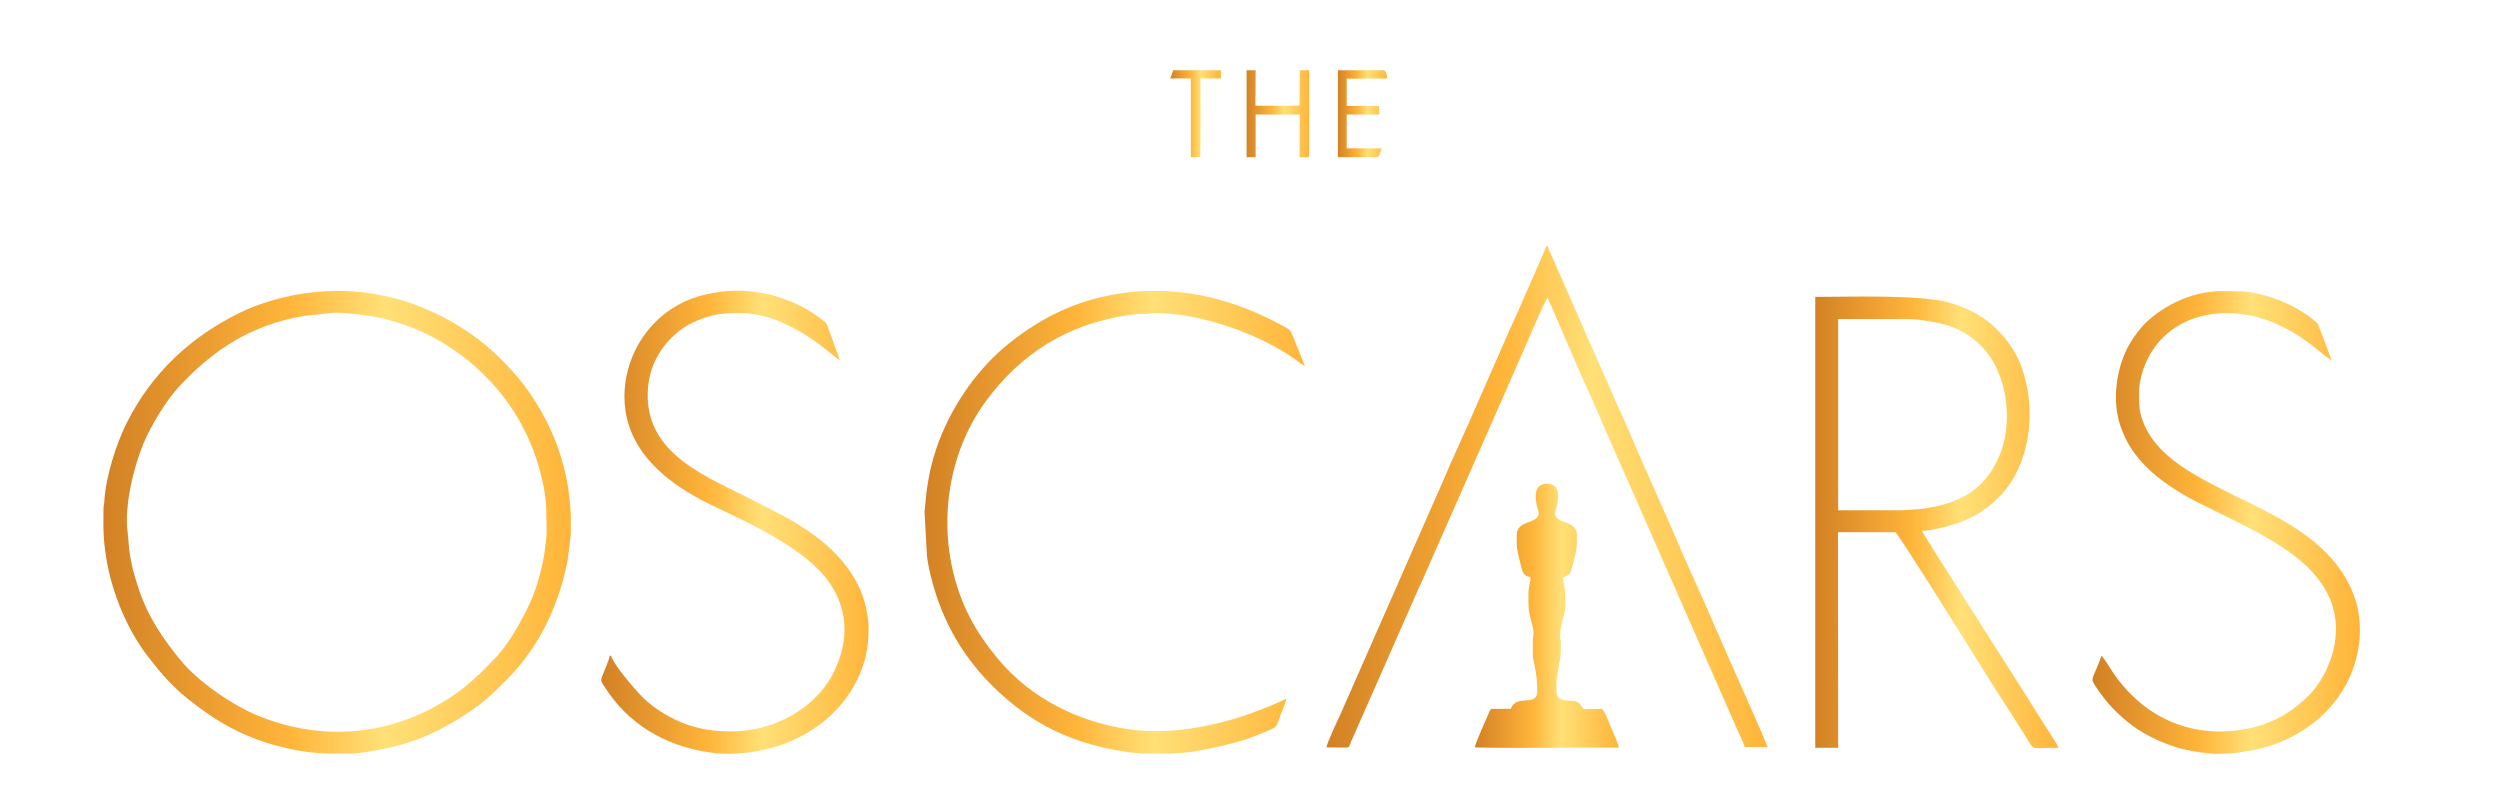 <svg version="1.2" xmlns="http://www.w3.org/2000/svg" viewBox="0 0 1329 426" width="600" height="192">
	<title>logo_oscars_2015-ai</title>
	<defs>
		<linearGradient id="g1" x1="54.3" y1="148.9" x2="302.5" y2="148.9" gradientUnits="userSpaceOnUse">
			<stop offset="0" stop-color="#d38125"/>
			<stop offset=".4" stop-color="#ffb53a"/>
			<stop offset=".6" stop-color="#ffe077"/>
			<stop offset="1" stop-color="#ffb53a"/>
		</linearGradient>
		<linearGradient id="g2" x1="965.5" y1="152" x2="1095" y2="152" gradientUnits="userSpaceOnUse">
			<stop offset="0" stop-color="#d38125"/>
			<stop offset=".4" stop-color="#ffb53a"/>
			<stop offset=".6" stop-color="#ffe077"/>
			<stop offset="1" stop-color="#ffb53a"/>
		</linearGradient>
		<linearGradient id="g3" x1="491.2" y1="148.9" x2="693.7" y2="148.9" gradientUnits="userSpaceOnUse">
			<stop offset="0" stop-color="#d38125"/>
			<stop offset=".4" stop-color="#ffb53a"/>
			<stop offset=".6" stop-color="#ffe077"/>
			<stop offset="1" stop-color="#ffb53a"/>
		</linearGradient>
		<linearGradient id="g4" x1="705.6" y1="125.1" x2="940.1" y2="125.1" gradientUnits="userSpaceOnUse">
			<stop offset="0" stop-color="#d38125"/>
			<stop offset=".4" stop-color="#ffb53a"/>
			<stop offset=".6" stop-color="#ffe077"/>
			<stop offset="1" stop-color="#ffb53a"/>
		</linearGradient>
		<linearGradient id="g5" x1="1114.6" y1="149" x2="1253.2" y2="149" gradientUnits="userSpaceOnUse">
			<stop offset="0" stop-color="#d38125"/>
			<stop offset=".4" stop-color="#ffb53a"/>
			<stop offset=".6" stop-color="#ffe077"/>
			<stop offset="1" stop-color="#ffb53a"/>
		</linearGradient>
		<linearGradient id="g6" x1="319.7" y1="148.8" x2="461.4" y2="148.8" gradientUnits="userSpaceOnUse">
			<stop offset="0" stop-color="#d38125"/>
			<stop offset=".4" stop-color="#ffb53a"/>
			<stop offset=".6" stop-color="#ffe077"/>
			<stop offset="1" stop-color="#ffb53a"/>
		</linearGradient>
		<linearGradient id="g7" x1="784.5" y1="251.6" x2="860.7" y2="251.6" gradientUnits="userSpaceOnUse">
			<stop offset="0" stop-color="#d38125"/>
			<stop offset=".4" stop-color="#ffb53a"/>
			<stop offset=".6" stop-color="#ffe077"/>
			<stop offset="1" stop-color="#ffb53a"/>
		</linearGradient>
		<linearGradient id="g8" x1="662.7" y1="31.5" x2="696" y2="31.5" gradientUnits="userSpaceOnUse">
			<stop offset="0" stop-color="#d38125"/>
			<stop offset=".4" stop-color="#ffb53a"/>
			<stop offset=".6" stop-color="#ffe077"/>
			<stop offset="1" stop-color="#ffb53a"/>
		</linearGradient>
		<linearGradient id="g9" x1="711.3" y1="31.5" x2="737.6" y2="31.5" gradientUnits="userSpaceOnUse">
			<stop offset="0" stop-color="#d38125"/>
			<stop offset=".4" stop-color="#ffb53a"/>
			<stop offset=".6" stop-color="#ffe077"/>
			<stop offset="1" stop-color="#ffb53a"/>
		</linearGradient>
		<linearGradient id="g10" x1="622" y1="31.4" x2="649" y2="31.4" gradientUnits="userSpaceOnUse">
			<stop offset="0" stop-color="#d38125"/>
			<stop offset=".4" stop-color="#ffb53a"/>
			<stop offset=".6" stop-color="#ffe077"/>
			<stop offset="1" stop-color="#ffb53a"/>
		</linearGradient>
	</defs>
	<style>
		.s0 { fill: url(#g1) } 
		.s1 { fill: url(#g2) } 
		.s2 { fill: url(#g3) } 
		.s3 { fill: url(#g4) } 
		.s4 { fill: url(#g5) } 
		.s5 { fill: url(#g6) } 
		.s6 { fill: url(#g7) } 
		.s7 { fill: url(#g8) } 
		.s8 { fill: url(#g9) } 
		.s9 { fill: url(#g10) } 
	</style>
	<g id="Capa 1">
		<g id="&lt;Group&gt;">
			<path id="&lt;Compound Path&gt;" fill-rule="evenodd" class="s0" d="m146.7 397.2c-18.7-4.9-33-13.2-47.6-24.9c-8.5-6.8-14.7-13.9-21.3-22.5c-12.2-15.8-20.6-37.2-23-57.3c-1.2-9.3-0.8-12.5-0.8-22c0-1.2 0.3-1.6 0.4-3.1c0.7-13.4 6.4-31.3 12.2-42.7c13.2-25.9 33.1-44.7 59-57.7c11.5-5.8 26.4-9.9 39.6-11.3c16-1.7 28.5-0.7 43.9 3.2c7.7 1.9 14.5 4.6 21.5 7.9c12.9 5.9 25.4 14.8 34.7 24.1c7.9 7.9 13.5 14.6 19.5 24.3c9 14.5 15.2 31.6 17.2 49c1.1 9.6 0.8 11 0.8 20.8l-1.6 12.9c-3.9 21.4-13.6 43.3-28.1 59.3c-1.2 1.3-2.3 2.6-3.5 3.9c-6.7 6.6-11.1 11.2-19.4 17c-6.2 4.4-11.8 7.6-18.5 11c-6.3 3.2-13.6 6-21.3 8c-5.5 1.5-19.1 4.2-25.1 4.2c-15.7 0-23.1 0-38.6-4.1zm14.2-229c-27.7 4.6-48.2 17.7-66.8 37.8c-7 7.6-14.8 20.6-18.8 30.1c-5.2 12.4-10.3 33.4-8.5 47.1c0.6 4 0.4 7.1 1.3 12.4c0.7 4.3 1.5 7.7 2.6 11.5c4.8 16.9 11.2 27.8 21.6 41.1c1.1 1.5 2 2.4 3.2 3.9c9.4 11.3 27.4 23.5 40.7 29c29.9 12.3 62.3 11.5 91.4-3.3c15.5-7.9 24-15.9 35.1-27.5c7.2-7.5 14.5-20.6 18.8-30.2c2.9-6.5 4.9-13.5 6.5-21.3c0.9-4.2 1.3-8.2 1.8-12.3c0.4-4 0-8.9 0-13.2c0.1-8-1.9-17.4-3.8-24c-4.7-16.7-13.3-32.3-24.8-44.9c-7.6-8.2-13.4-13.2-22.6-19.4c-11.4-7.7-25.3-13.3-39.4-16.2c-4.7-0.9-20.6-3.1-25.9-1.9z" />
			<path id="&lt;Compound Path&gt;" fill-rule="evenodd" class="s1" d="m1086 383.5c1.5 2.6 8.6 13 9 14.7c-16.2 0-12.3 2-18-6.9l-9.1-14.3c-7.4-11.3-15.5-24.5-22.8-36.1c-1.4-2.3-35.7-57.2-36.9-57.5h-30.6l0.1 114.8h-12.2v-240.1c18 0 55.5-1.3 70.8 2.9c8.6 2.3 17.7 6.7 24.1 12.7c6.4 5.9 11.8 12.9 15.1 22.1c7.3 20.9 4.6 44.7-5.5 60.5c-7.3 11.3-18.5 19.5-31.9 23.3c-3.9 1.1-10.9 3-15.8 3.1c1.1 2.6 55.4 87.3 63.7 100.8zm-108.3-111.8h34.5c1.2 0 3.9-0.4 5.8-0.4c4.8-0.1 12.6-1.6 16.8-2.9c13.4-4.1 22.1-11.3 28-24c8.6-18.5 5.5-45.6-9-60.2c-4.9-4.8-9-7.5-15.9-10.3c-4.8-1.9-17.1-4-22.2-4h-38z" />
			<path id="&lt;Path&gt;" class="s2" d="m492.2 262.2c0.5-3.5 1-6.6 1.6-9.8c1.2-5.9 3-11.9 5-17.3c4.4-11.3 9.2-20 15.8-29.3c5.8-8.2 13.8-16.8 21.9-23.2c18.6-14.8 38.4-24 63.2-26.9c26.9-3.1 51.5 2.7 74.7 13.9c2 1 9.3 4.6 10.9 5.9c1.1 0.8 1.4 2.1 2 3.5c1.1 2.9 2.2 5.2 3.3 8l3.1 7.9c-1.4-0.8-2.7-1.7-4-2.7c-16.9-12.4-41.3-21.4-62-24.5c-2.8-0.4-9.4-1-12.3-1c-3.8 0-3.3 0.3-5.5 0.4c-1.2 0.1-2.4 0-3.6 0c-1.6 0.1-4.5 0.4-6 0.6c-32.3 4.6-57.7 20.2-76.7 46.3c-26 35.6-27.2 88.1-2.2 125c3.8 5.6 4.9 6.9 8.7 11.6c17.6 21.4 43.6 34.2 71 37.9c8.8 1.2 21 1 30.1-0.3c9.2-1.3 15.5-2.8 24.2-5.2c6.6-1.8 22-7.6 28.5-11c-0.2 1.9-2.4 6.7-3.1 8.6c-1.6 4.5-1.8 6.3-4 7.3c-5.3 2.4-10.8 4.6-16.4 6.4c-7.7 2.4-25.2 6.4-33.7 6.7c-1.8 0-3.7 0.3-5.1 0.3h-13.7c-1.3 0-1.8-0.3-3.5-0.3c-1.6-0.1-2.2-0.2-3.3-0.3c-29.9-4-52.9-14.6-74.2-35.9c-9.6-9.6-18.2-21.4-24.2-34.5c-3.3-7.1-5.7-13.8-7.7-21.7c-1-3.7-1.9-7.9-2.5-12.3l-1.3-23.8z" />
			<path id="&lt;Path&gt;" class="s3" d="m705.3 398c-0.3-1.4 6.1-15 6.9-16.6l54.9-124.8c5.6-13.4 12.6-28 18.4-41.6l14.7-33.5c2.4-5.7 5.1-11.3 7.5-16.8c0.9-2.3 14.4-32.2 14.5-33.6h0.8c0.2 1.1 1.1 2.7 1.7 4.1c0.6 1.4 1.2 2.7 1.8 4.1l29.3 66.6c1.3 3 2.3 5.5 3.7 8.5c4.7 9.9 10 22.9 14.6 33.2l14.8 33.4c8.1 19.3 17.4 38.9 25.6 58.2c2.8 6.7 25.1 56.3 25.6 58.6h-12.2c-0.4-2-2.2-5.6-3.1-7.4l-49.3-112.1c-8.6-19.8-17.8-39.9-26.3-59.9c-2-4.7-4.5-10.3-6.7-14.9l-19.5-45c-1.2 0.9-9.2 19.8-10.1 22l-56.3 127.8c-1.1 2.7-2.2 4.6-3.3 7.3l-35 79.4c-0.4 1.1-0.8 3.1-2.3 3.1z" />
			<path id="&lt;Path&gt;" class="s4" d="m1140.8 226.4c17.3 39.1 94.3 40.4 112 92.1c5.2 15.1 2.6 32.5-4.6 45.9c-9.9 18.5-28.1 30.4-48.5 34.9l-10.9 1.7c-8.3 0.3-8.2 0.9-17.7-0.3c-7.2-1-11.8-2-18.6-4.6c-5.3-2-10.4-4.6-15.1-7.6c-7-4.6-14.7-11.8-19.6-18.7c-1-1.5-2.1-2.9-3.1-4.4c-3-4.8-1.6-2.7 3.2-16.2c1.2 0.9 4.5 6.5 5.8 8.4c14.4 21.6 37.7 35 66.7 31.3c15.7-2 27.6-8.3 38.1-18.8c8.3-8.3 16.5-25.2 13.7-42.1c-2.6-15.2-13-25.8-23.4-33.4c-13.2-9.7-31.3-17.9-46-25.3c-3.1-1.5-6.1-3-9.3-4.8c-8.7-5-17.5-11-24.2-18.5c-5-5.7-8-10.4-10.8-17.8c-3.9-10.1-3.6-22.7-0.6-33.1c1-3.4 2.2-6.6 3.7-9.6c2.7-5.2 7.6-11.9 11.7-15.3c10.3-8.9 24.3-15.2 38.9-15.2c10.8 0 16.2 0 27.1 3.7c7.9 2.7 14.8 6.4 21 11.2l2.7 2.3l4.5 11.6c0.9 2.5 2 5.8 3 8c-1.5-0.4-9-6.8-10.7-8.1c-8.8-6.9-20.9-13.3-32.1-15.6c-22.2-4.7-45.5 2.4-55.6 23.9c-2.2 4.5-4.2 11.3-4.2 17.4c0 6.7 0.1 10.5 2.9 17z" />
			<path id="&lt;Path&gt;" class="s5" d="m459 352.7c-1.4 4.5-3 8.1-5 11.8c-7.9 14.5-20.7 24.8-36 31c-5.9 2.4-17.1 5.3-24 5.5c-1.6 0-2.5 0.3-3.9 0.3c-6 0-7.4 0.3-13.7-0.7c-23.4-3.4-43.1-15.1-55.6-34.9c-1.1-1.8-2.4-2.9-1.4-5.3c0.9-2.2 4-9.3 4.1-11.2h0.8c1.2 4.6 12.3 17.6 16.8 22.1c6 6.1 15.8 11.9 24.1 14.7c9.6 3.2 18.7 3.9 28.8 3.2c19-1.5 38.9-12.6 48-29.6c8.7-16.4 9.3-33.7-1.5-49.4c-12.3-17.8-41.9-31.3-61.8-40.8c-18.9-9-38.4-22.3-45-43.1c-3-9.3-3-19.8-0.5-29.2c5.3-20.1 20.8-35.4 40.6-40.1c11.8-2.8 21-2.9 32.9-0.6c3.1 0.6 5.5 1.4 8.2 2.3c8 2.7 14.6 6.1 21.1 11.1c3.5 2.7 2.7 1.9 4.4 6.2l5.7 15.8c-2.9-1.1-26.2-25.1-53.2-25.1c-9.1 0-14.2 0.4-23 4.1c-13.5 5.6-24.5 19.1-25.9 35.1c-3.4 36.8 33.1 48.4 59.4 62.3c10.7 5.7 15.7 7.6 26.3 14.9c14.1 9.6 26.7 23.4 30.4 40.8c0.4 2.2 1.3 7 1.3 9.3c0 7.1-0.4 12.4-2.4 19.5z" />
			<path id="&lt;Path&gt;" class="s6" d="m838.6 285c0 7.4-0.1 7.2-2.1 15.1c-0.4 1.5-0.8 3.9-1.6 5.1c-1 1.5-2.7 1.6-4 2.7c1.5 3.3 1.5 11.2 1.5 15.1c0 4.5-2.8 9.1-2.8 16.1c0 0.9 0.4 1.2 0.4 2.3c0 9.2 0.3 5-1.2 14.1c-1.4 8.3-1.1 4.9-1.1 12.9c0 3.9 3.3 4.6 7 4.7c6 0.3 4.5 1.4 7.5 4.4h9.7c1.1 0.2 4.1 8.1 4.9 10c0.9 2.1 4.1 8.9 4 10.6c-24.5-0.2-52.6 0.5-76.5-0.1c-0.1-1.7 6-15.1 7.2-17.9c0.2-0.6 0.3-0.9 0.6-1.4l0.7-1.2l10.6-0.1c3-8.1 14.1-0.7 14.1-9.3c0-10.7-2.4-16-2.4-20v-7.5c0-0.5 0.4-1.3 0.4-4.3c0-1.3-1.3-5.7-1.7-7.3c-1.3-5.3-1-8.1-1-13.4c0-2.8 1.1-5.6 1.1-8.3c-3.8-0.3-4.4-3.2-5.3-6.8c-2.1-8.6-2.1-7.7-2.1-15.5c0-8.6 11.8-5.5 11.8-12.1c0-0.1-5.8-15.3 4.3-15.3c10.1 0 4.3 15 4.3 15.3c0 6.7 11.7 3.6 11.7 12.1z" />
			<path id="&lt;Path&gt;" class="s7" d="m662.7 37.4h4.8l-0.1 18.9h23.5l0.1-18.9h5v45.1c0 1.7-1.5 1.2-5.1 1.2l0.1-22.7h-23.5v22.7h-4.8z" />
			<path id="&lt;Path&gt;" class="s8" d="m711.3 37.4h23.2c0.9 0 2.6-0.8 3.1 4.4l-21.6 0.1v14.5l17.2 0.1l0.1 4.5h-17.3v18h18.4c-0.1 1.3-0.9 4.7-2.3 4.7h-20.8z" />
			<path id="&lt;Path&gt;" class="s9" d="m623.6 37.4h25.4v4.4h-10.9c0 6.3 0.2 38.1-0.2 41.8l-4.9 0.1v-41.9h-11c0.4-0.9 1.3-3.3 1.6-4.4z" />
		</g>
	</g>
</svg>
